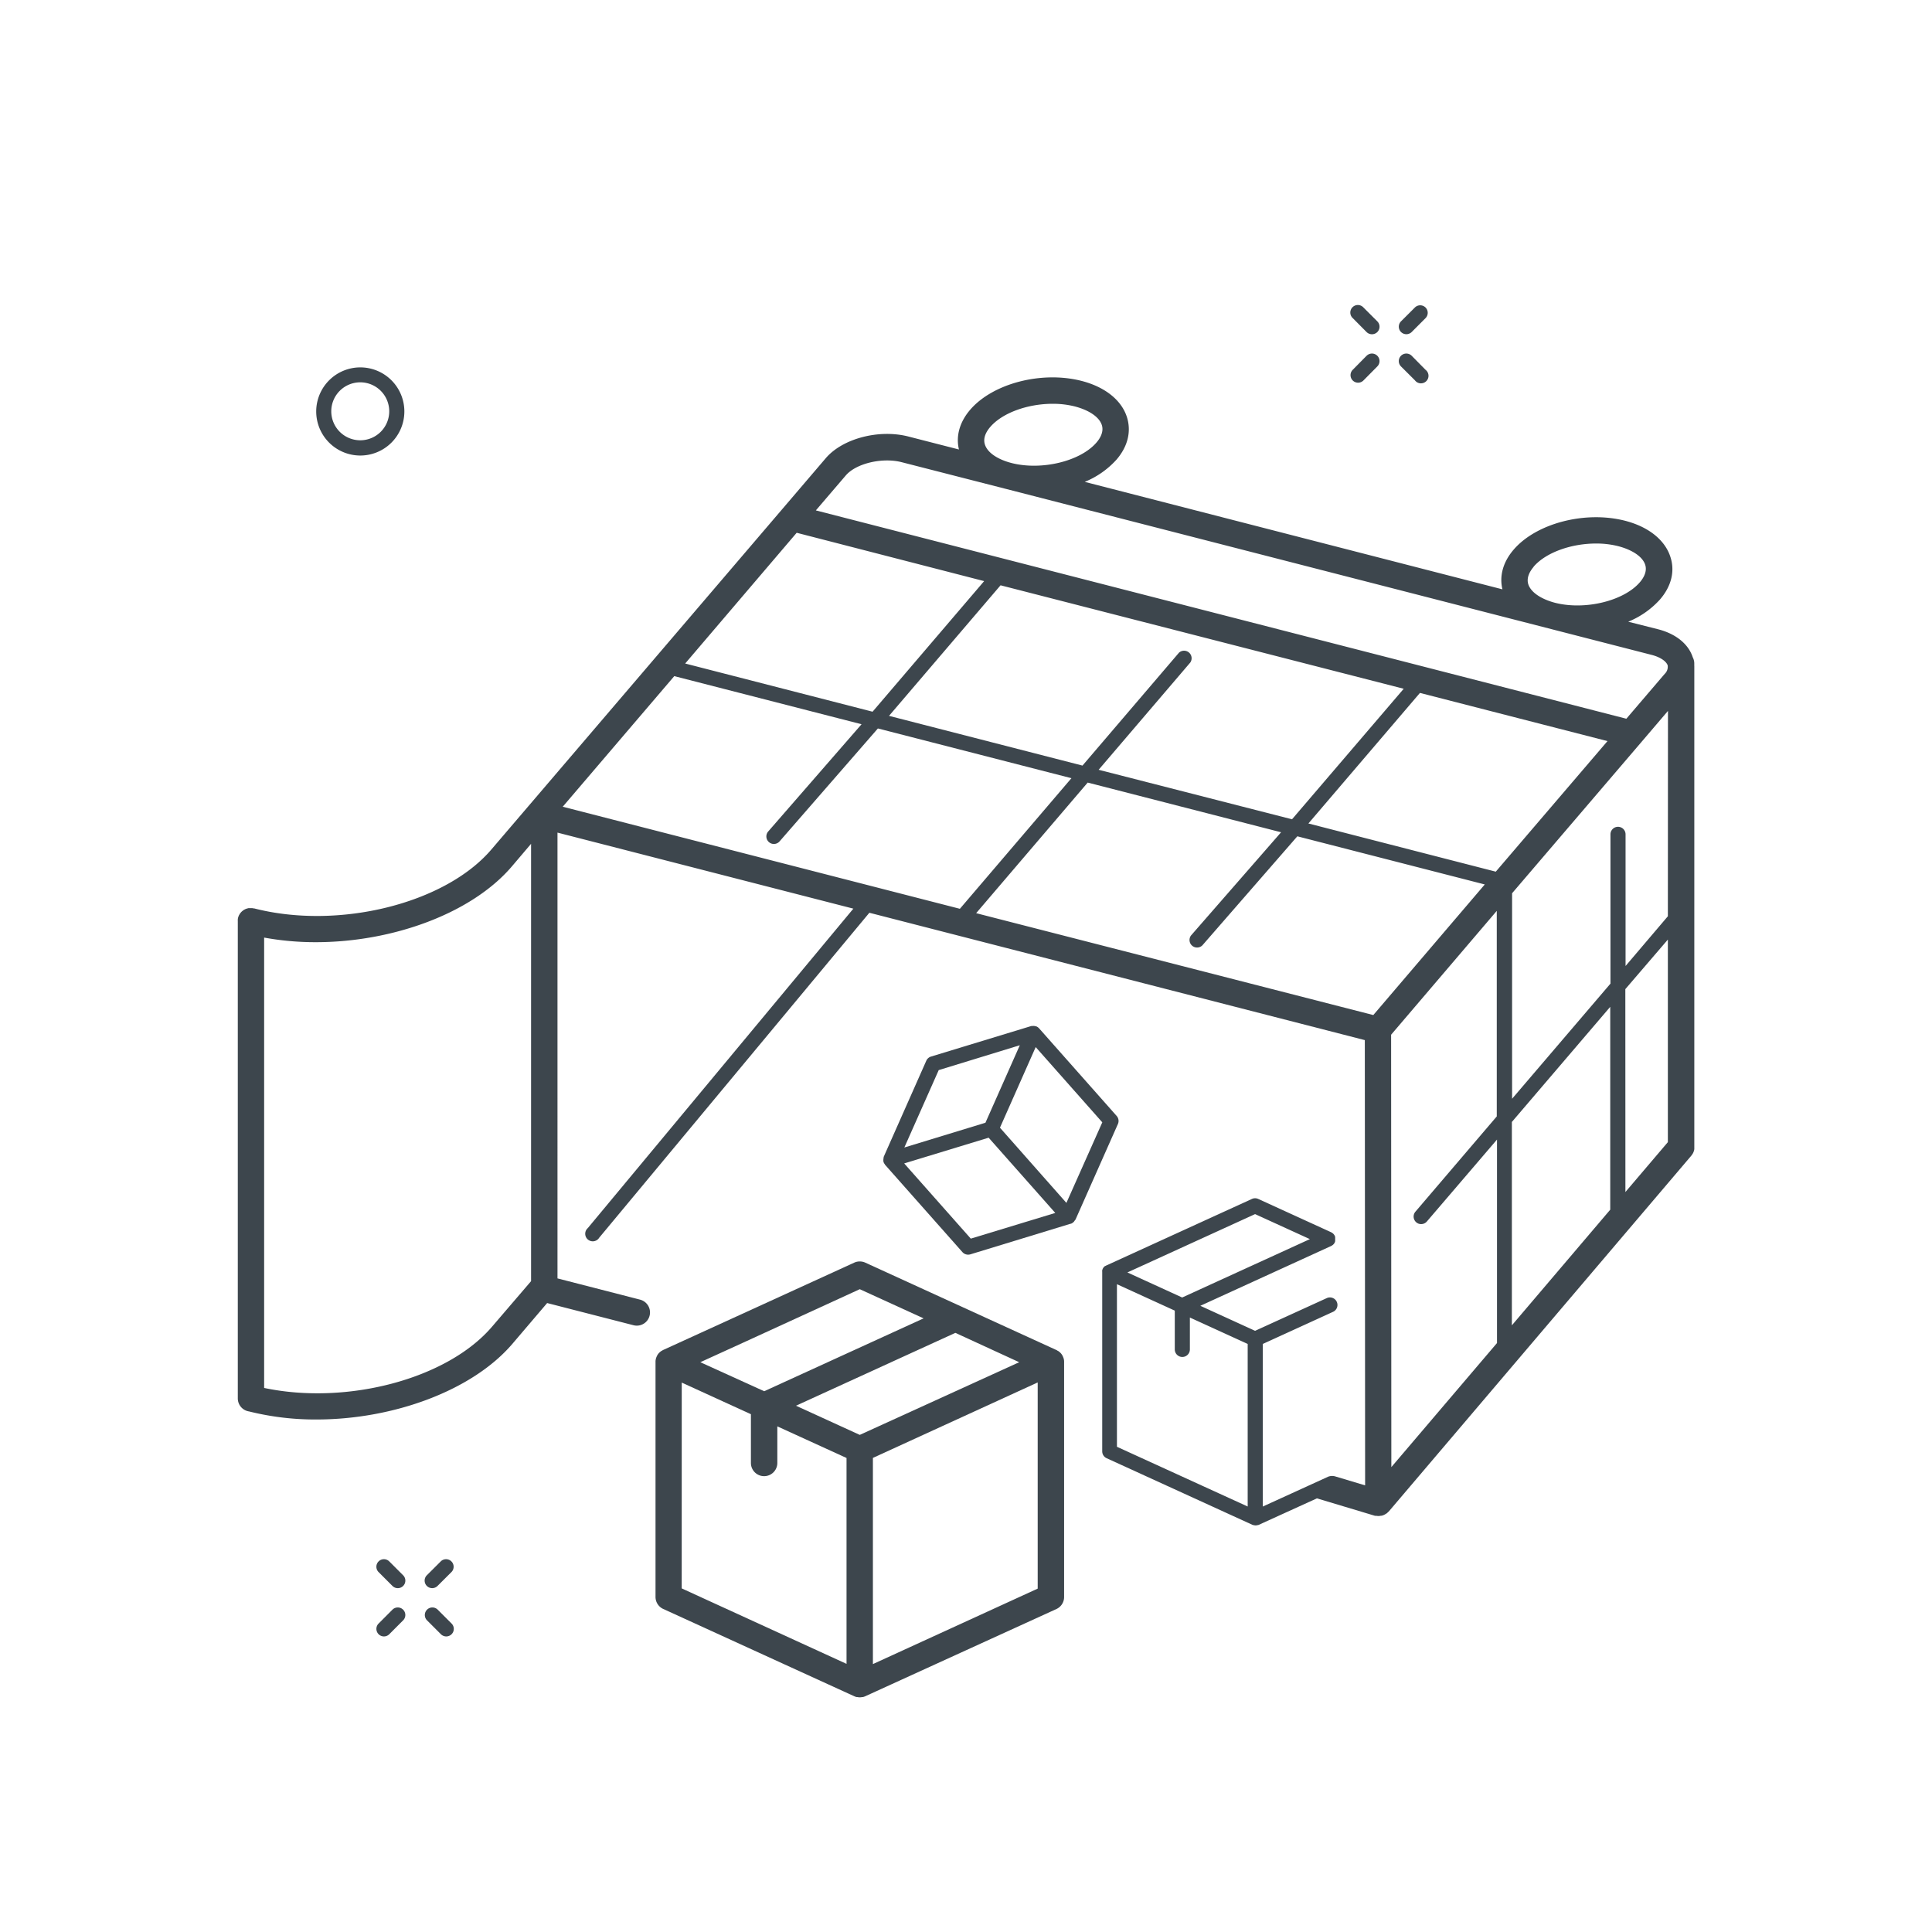 <svg id="Layer_1" data-name="Layer 1" xmlns="http://www.w3.org/2000/svg" viewBox="0 0 512 512"><defs><style>.cls-1{fill:#3d464d;}</style></defs><title>15</title><path class="cls-1" d="M365,85.16l-3.67-3.67a2,2,0,1,0-2.83,2.82L362.16,88a2,2,0,0,0,1.42.58A2,2,0,0,0,365,88,2,2,0,0,0,365,85.16Z"/><path class="cls-1" d="M374.11,94.28a2,2,0,1,0-2.83,2.83l3.68,3.67A2,2,0,1,0,377.78,98Z"/><path class="cls-1" d="M377.78,81.49a2,2,0,0,0-2.82,0l-3.68,3.67a2,2,0,0,0,1.42,3.41,2,2,0,0,0,1.41-.58l3.67-3.68A2,2,0,0,0,377.78,81.49Z"/><path class="cls-1" d="M362.16,94.28,358.49,98a2,2,0,0,0,0,2.83,2,2,0,0,0,2.83,0L365,97.11a2,2,0,1,0-2.83-2.83Z"/><path class="cls-1" d="M103.16,413.79a2,2,0,0,0-2.83,2.83l3.67,3.67a2,2,0,0,0,1.42.59,2,2,0,0,0,1.41-3.42Z"/><path class="cls-1" d="M116,426.58a2,2,0,1,0-2.83,2.83l3.68,3.68a2,2,0,0,0,1.41.58,2,2,0,0,0,1.42-3.41Z"/><path class="cls-1" d="M116.8,413.79l-3.68,3.67a2,2,0,1,0,2.83,2.83l3.68-3.67a2,2,0,0,0-2.83-2.83Z"/><path class="cls-1" d="M104,426.58l-3.67,3.68a2,2,0,0,0,1.42,3.41,2,2,0,0,0,1.41-.58l3.67-3.68a2,2,0,0,0-2.83-2.83Z"/><path class="cls-1" d="M83.8,109A11.68,11.68,0,1,0,95.48,97.36,11.69,11.69,0,0,0,83.8,109Zm19.35,0a7.68,7.68,0,1,1-7.67-7.68A7.68,7.68,0,0,1,103.15,109Z"/><path class="cls-1" d="M449,176.48v-.69a3.53,3.53,0,0,0-.4-1.59c-1.13-3.52-4.47-6.23-9.19-7.44l-7.91-2a23,23,0,0,0,8.42-5.9c3-3.48,4-7.47,2.76-11.25-1.43-4.51-5.81-8-12-9.6-10.58-2.72-23.57.65-29.58,7.69-2.78,3.24-3.79,6.94-2.94,10.48L287.47,127.7a23,23,0,0,0,8.42-5.9c3-3.48,3.95-7.47,2.76-11.25-1.43-4.51-5.81-8-12-9.6-10.59-2.72-23.58.65-29.58,7.68-2.77,3.25-3.79,6.94-2.94,10.49l-13.4-3.44c-7.8-2-17.42.52-21.89,5.74L207.24,135l-77,90.1C118,239.47,89.75,246.49,67.33,240.73h-.08c-.11,0-.23,0-.34-.06l-.37,0h-.08l-.22,0-.4,0-.3.08-.34.1a3,3,0,0,0-.31.15,2.64,2.64,0,0,0-.29.15l-.28.21a1.64,1.64,0,0,0-.25.21,2.61,2.61,0,0,0-.23.24,2.39,2.39,0,0,0-.21.26,3.21,3.21,0,0,0-.19.31,1.82,1.82,0,0,0-.15.27,2.46,2.46,0,0,0-.14.38c0,.07-.06.13-.08.21a.17.17,0,0,1,0,.07,2.2,2.2,0,0,0-.05.37,2,2,0,0,0,0,.35s0,.05,0,.08l0,126.5a3.5,3.5,0,0,0,3,3.44,72.49,72.49,0,0,0,17.83,2.13c20.35,0,41.31-7.62,51.95-20.06L145,345.32l22.89,5.88a3.7,3.7,0,0,0,.87.11,3.5,3.5,0,0,0,.87-6.89l-21.89-5.63V220.65l78.41,20.15-70.38,84.66A2,2,0,1,0,158.8,328l71.59-86.11,131.3,33.75.08,118-8-2.4a3,3,0,0,0-1.75.08l-17.37,7.93V356.16l18.62-8.51a2,2,0,1,0-1.66-3.64l-19,8.67-14.51-6.63,34.67-15.85.09-.05a1.22,1.22,0,0,0,.19-.12l.15-.1.15-.14.13-.14.12-.16.1-.18.06-.1s0,0,0-.06a1.59,1.59,0,0,0,.07-.2,1.21,1.21,0,0,0,0-.18,1.36,1.36,0,0,0,0-.2,1.11,1.11,0,0,0,0-.19,1.23,1.23,0,0,0,0-.19,1.11,1.11,0,0,0,0-.19,1.21,1.21,0,0,0,0-.18,1.18,1.18,0,0,0-.07-.2.64.64,0,0,0,0-.07l-.06-.1a1.74,1.74,0,0,0-.11-.18l-.11-.15-.13-.15-.15-.13-.15-.11-.18-.11-.1-.06-19.33-8.83a2,2,0,0,0-1.66,0l-38.65,17.66-.16.1-.09,0,0,0a2.37,2.37,0,0,0-.34.29h0a2.26,2.26,0,0,0-.26.37l-.06.11c0,.1-.09.21-.12.31l0,.14a1.49,1.49,0,0,0,0,.36s0,.05,0,.07v47.48a2,2,0,0,0,1.17,1.82l38.65,17.66.18.07.15,0a1.6,1.6,0,0,0,1,0l.15,0,.18-.07L349,397.08l15.41,4.63.2,0,.14,0a3.51,3.51,0,0,0,.55.05,3.08,3.08,0,0,0,.68-.08l.18,0a3.86,3.86,0,0,0,.48-.16l.19-.08a4.15,4.15,0,0,0,.53-.32l.05,0a3.3,3.3,0,0,0,.51-.48l.05,0,80.26-94.39s.07-.1.11-.15l.21-.3.16-.29c.05-.11.09-.21.13-.32s.08-.22.11-.33l.06-.32c0-.13,0-.25,0-.38s0-.11,0-.17V176.48Zm-42.6-26.27c3.26-3.81,10-6.17,16.58-6.17a23.69,23.69,0,0,1,5.94.72c3.76,1,6.41,2.81,7.08,4.93.56,1.78-.45,3.48-1.4,4.59-4.27,5-14.59,7.49-22.52,5.46-3.77-1-6.41-2.82-7.08-4.94C404.47,153,405.49,151.32,406.44,150.21ZM332.61,321.75l14.52,6.63-33.84,15.47-14.52-6.64ZM296,340.33l15.33,7v10.28a2,2,0,0,0,4,0v-8.45l15.32,7v43.08L296,383.41ZM258.69,242l29.56-34.61,51.25,13.17L315.64,247.9a2,2,0,0,0,3,2.63l25.17-28.9,49.67,12.76L363.94,269ZM149.13,213.79l29.56-34.61,49.63,12.75-24.73,28.41a2,2,0,0,0,1.5,3.32,2,2,0,0,0,1.51-.69l26.05-29.92,51.29,13.18-29.56,34.61Zm62-72.6L260.81,154l-29.57,34.61-49.66-12.77ZM396.4,231l-49.66-12.77,29.56-34.6L426,196.4Zm-54-13.88L291.15,204l24.3-28.44a2,2,0,0,0-3-2.6l-25.58,29.93-51.27-13.18,29.56-34.6L372,182.53Zm26.26,57.09,28-32.82v54.47l-21.56,25.25a2,2,0,0,0,.22,2.81,1.92,1.92,0,0,0,1.29.48,2,2,0,0,0,1.53-.7L396.72,302v53.92l-28,32.88Zm32,23.12,26.07-30.51v53.76l-26.07,30.65Zm30.07-35.2L442,249v53.68l-11.25,13.22ZM442,242.82,430.79,256V221.11a2,2,0,0,0-4,0v39.56l-26.07,30.51V236.72l34.21-40h0l7.1-8.32ZM261,117.77c-.56-1.78.45-3.48,1.4-4.59,3.26-3.81,10-6.17,16.58-6.17a23.69,23.69,0,0,1,5.94.72c3.76,1,6.41,2.81,7.08,4.93.56,1.78-.45,3.48-1.4,4.59-4.27,5-14.58,7.49-22.52,5.46h0C264.28,121.73,261.64,119.89,261,117.77ZM224.14,126c2.74-3.2,9.67-4.84,14.83-3.51l27.32,7h0l171.4,44.06c2.71.7,4,1.94,4.26,2.79a2.58,2.58,0,0,1-.79,2.25L431,190.47,216.21,135.26ZM130.4,351.58C118.57,365.43,92,372.45,70,367.82l0-119.35a75.69,75.69,0,0,0,13.69,1.22c20.35,0,41.32-7.62,51.95-20.07l5.1-6V339.52Z"/><path class="cls-1" d="M281.93,360.2l-.07-.25c-.06-.18-.13-.35-.21-.53l-.1-.2a3.25,3.25,0,0,0-.46-.64l0,0a4,4,0,0,0-.59-.5s0,0-.07-.05-.1,0-.15-.07a2.61,2.61,0,0,0-.28-.17L229.3,334.61a3.52,3.52,0,0,0-2.91,0l-32.24,14.74h0l-18.43,8.42a2.61,2.61,0,0,0-.28.17l-.15.07s0,0-.07.05a4,4,0,0,0-.59.5l0,0a3.25,3.25,0,0,0-.46.64l-.1.2c-.08.18-.15.35-.21.53a2.27,2.27,0,0,0-.06.25,2.57,2.57,0,0,0-.08.62.69.69,0,0,0,0,.13v62.26a3.5,3.5,0,0,0,2,3.18l50.68,23.16h0a3.33,3.33,0,0,0,.63.21l.16,0a3.7,3.7,0,0,0,.66.07,3.59,3.59,0,0,0,.65-.07l.17,0a3.48,3.48,0,0,0,.62-.21h0L280,426.39a3.5,3.5,0,0,0,2-3.18V361a.69.69,0,0,0,0-.13A3.18,3.18,0,0,0,281.93,360.2Zm-54.08,20.06-16.91-7.73,42.24-19.31L270.1,361Zm0-38.61,16.91,7.73-42.24,19.31L185.59,361l11.46-5.23h0ZM180.67,366.4,199,374.78V387.7a3.5,3.5,0,1,0,7,0V378l18.34,8.38v54.56l-43.68-20ZM275,421l-43.67,20V386.36l43.67-20Z"/><path class="cls-1" d="M285,323.25l11.26-25.38a2,2,0,0,0-.33-2.13l-20.57-23.23-.06-.05a1.55,1.55,0,0,0-.27-.24l-.11-.07a1.82,1.82,0,0,0-.31-.16l-.1,0a2,2,0,0,0-.91-.09h0l-.09,0-.19,0L246.73,280a2,2,0,0,0-1.25,1.1l-11.25,25.38a1.77,1.77,0,0,0-.06.17s0,.06,0,.1a.11.11,0,0,1,0,.05,2.12,2.12,0,0,0-.06.43h0a1.75,1.75,0,0,0,0,.46s0,.08,0,.12a1.92,1.92,0,0,0,.11.31l.06.12a1.61,1.61,0,0,0,.21.3.25.25,0,0,0,0,.07l20.57,23.22a2,2,0,0,0,1.49.67,2.39,2.39,0,0,0,.59-.08l26.55-8.11.1,0,.23-.1.21-.13.19-.15a1.49,1.49,0,0,0,.18-.17l.15-.2a1.59,1.59,0,0,0,.13-.22A.41.41,0,0,0,285,323.25Zm-2.39-4.47-.1-.11L265,298.85l9.47-21.36,17.65,19.94Zm-33.84-35.19L270.26,277l-9.11,20.54-21.49,6.56Zm8.5,44.66-17.65-19.93L262,301.5l17.66,19.94Z"/></svg>